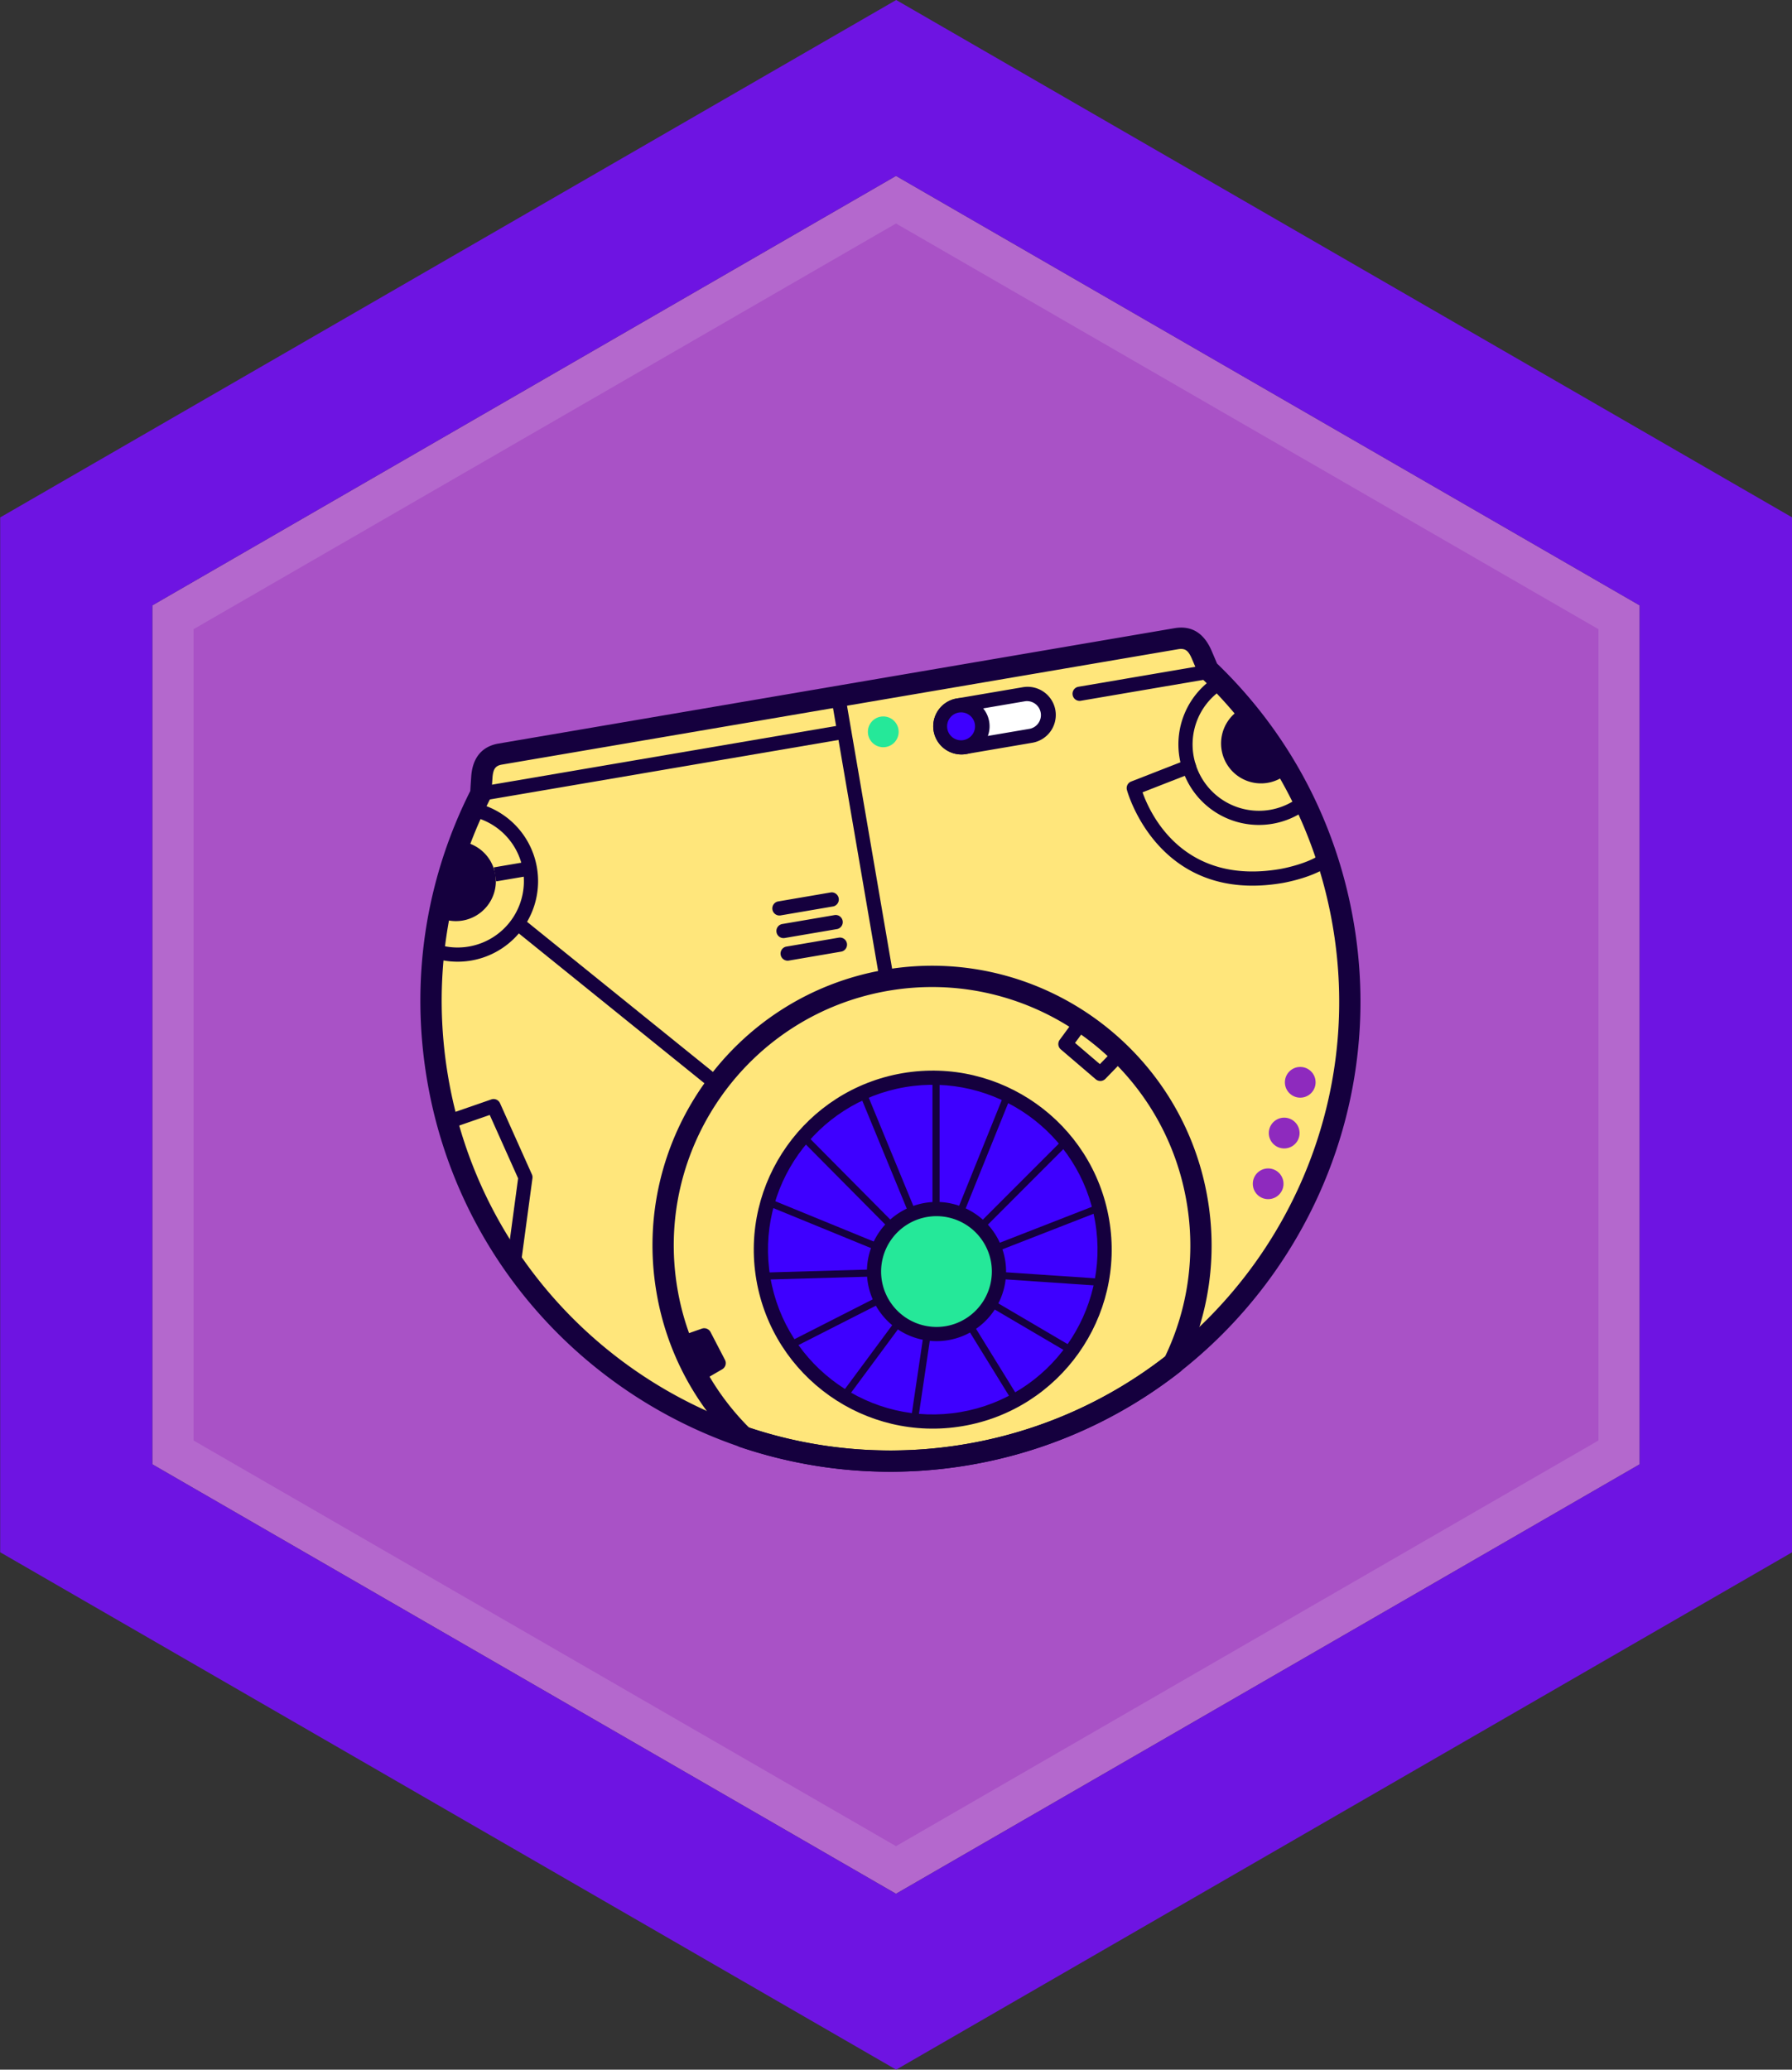 <svg height="128" width="110.86" xmlns="http://www.w3.org/2000/svg"><rect width="100%" height="100%" fill="#333333" stroke="none"/><path d="m9.427 37.441 46.003-26.56 46.004 26.56v53.12l-46.004 26.56-46.003-26.56z" fill="#a952c6"/><path d="m.011 32.001 55.43-32.001 55.43 32.001v63.999l-55.431 32-55.429-32zm9.416 58.56 46.003 26.561 46.003-26.561v-53.12l-46.003-26.56-46.003 26.56z" fill="#6e14e2"/><path d="m9.427 37.441 46.003-26.56 46.003 26.561v53.119l-46.003 26.56-46.003-26.56zm2.548 51.649 43.455 25.088 43.455-25.088v-50.178l-43.455-25.09-43.455 25.09z" fill="#fff" opacity=".13"/><path d="m27.076 66.725c2.64 15.471 17.32 25.871 32.791 23.232 15.469-2.641 25.87-17.32 23.231-32.791a28.28 28.28 0 0 0 -8.364-15.749 65.88 65.88 0 0 0 -.387-.912c-.173-.402-.532-1.183-1.578-1.003l-41.827 7.136c-1.009.173-1.104 1.011-1.134 1.438-.023.336-.045.674-.064 1.018a28.279 28.279 0 0 0 -2.668 17.631z" fill="#ffe67b"/><path d="m59.977 90.605c-15.803 2.697-30.853-7.967-33.55-23.77-1.051-6.16-.129-12.352 2.667-17.918.017-.299.037-.595.057-.887.102-1.469.97-1.921 1.68-2.042l41.826-7.137c1.049-.179 1.82.29 2.295 1.392.112.261.226.525.337.793 4.483 4.322 7.407 9.859 8.458 16.018 2.696 15.805-7.967 30.854-23.77 33.551zm-28.924-43.318c-.406.069-.549.271-.588.835-.022.333-.044.669-.063 1.009a.684.684 0 0 1 -.07.26c-2.715 5.344-3.616 11.299-2.605 17.223 2.574 15.088 16.943 25.27 32.03 22.695s25.268-16.943 22.693-32.031c-1.011-5.924-3.835-11.244-8.169-15.385a.67.67 0 0 1 -.152-.223c-.129-.305-.256-.606-.384-.904-.212-.49-.387-.696-.864-.615z" fill="#15003e"/><path d="m59.977 90.605a29.118 29.118 0 0 1 -14.198-1.109.673.673 0 0 1 -.25-.156 17.16 17.16 0 0 1 -4.916-9.41c-1.604-9.398 4.738-18.352 14.137-19.955 9.399-1.604 18.351 4.739 19.955 14.139.614 3.6.089 7.232-1.517 10.508a.65.65 0 0 1 -.187.229 29.106 29.106 0 0 1 -13.024 5.754zm-13.632-2.308a27.789 27.789 0 0 0 25.725-4.39 15.841 15.841 0 0 0 1.337-9.572c-1.481-8.684-9.753-14.543-18.436-13.062-8.684 1.481-14.542 9.753-13.061 18.437a15.874 15.874 0 0 0 4.435 8.587z" fill="#15003e"/><circle cx="57.703" cy="77.284" fill="#3e00ff" r="10.632"/><g fill="#15003e"><path d="m59.565 88.197c-6.017 1.027-11.748-3.033-12.775-9.051s3.034-11.748 9.051-12.775c6.017-1.025 11.747 3.033 12.774 9.051 1.028 6.017-3.032 11.75-9.05 12.775zm-3.576-20.961c-5.541.945-9.278 6.223-8.333 11.762.945 5.541 6.222 9.279 11.762 8.334 5.541-.945 9.278-6.223 8.333-11.762-.945-5.541-6.221-9.279-11.762-8.334z"/><path d="m58.112 78.5 4.907 7.958-.373.23-4.907-7.958z"/><path d="m58.044 78.426 8.356 4.91-.222.378-8.357-4.91z"/><path d="m57.941 78.394 10.196.692-.03.44-10.196-.693z"/><path d="m67.923 74.49.159.409-10.072 3.927-.159-.408z"/><path d="m65.803 70.428.31.31-8.028 8.029-.31-.31z"/><path d="m62.139 67.627.406.164-4.406 10.909-.406-.164z"/><path d="m57.687 66.638h.438v11.975h-.438z"/><path d="m53.571 67.468 4.557 11.059-.406.167-4.558-11.059z"/><path d="m49.826 70.132 8.259 8.326-.311.309-8.259-8.326z"/><path d="m47.554 74.124 10.456 4.281-.167.407-10.456-4.282z"/><path d="m47.183 78.705 10.742-.31.012.439-10.741.31z"/><path d="m57.825 78.409.198.39-9.053 4.605-.198-.39z"/><path d="m57.763 78.487.353.262-5.738 7.751-.354-.261z"/><path d="m57.72 78.582.434.065-1.369 9.227-.434-.064z"/></g><circle cx="57.935" cy="78.64" fill="#25e899" r="3.865"/><path d="m58.659 82.883a4.309 4.309 0 0 1 -4.967-3.52 4.31 4.31 0 0 1 3.519-4.967c2.34-.398 4.567 1.18 4.967 3.52s-1.179 4.568-3.519 4.967zm-1.301-7.619a3.428 3.428 0 0 0 -2.801 3.953 3.431 3.431 0 0 0 3.954 2.801 3.432 3.432 0 0 0 2.801-3.953 3.428 3.428 0 0 0 -3.954-2.801z" fill="#15003e"/><g fill="#8e2abe"><circle cx="78.453" cy="73.213" r=".95"/><circle cx="79.445" cy="70.075" r=".952"/><circle cx="80.438" cy="66.936" r=".95"/></g><circle cx="54.642" cy="45.261" fill="#25e899" r=".952"/><path d="m76.698 43.887a2.47 2.47 0 1 0 2.824 4.046 15.399 15.399 0 0 0 -2.824-4.046zm-47.988 8.187a2.473 2.473 0 1 1 -1.323 4.755 15.429 15.429 0 0 1 1.323-4.755z" fill="#15003e"/><g fill="#15003e"><path d="m43.111 85.09 1.348-.785-.891-1.717-1.403.488"/><path d="m43.185 85.523a.44.44 0 0 1 -.295-.813l.987-.574-.524-1.01-1.044.363a.44.44 0 0 1 -.289-.829l1.403-.49a.44.44 0 0 1 .534.215l.892 1.717a.44.44 0 0 1 -.169.582l-1.348.783a.355.355 0 0 1 -.147.056z"/></g><path d="m63.354 42.934-4.098.699a1.303 1.303 0 0 0 .439 2.569l4.098-.699a1.302 1.302 0 1 0 -.439-2.569z" fill="#fff"/><path d="m63.867 45.936-4.099.699a1.745 1.745 0 0 1 -2.01-1.424 1.746 1.746 0 0 1 1.424-2.012l4.099-.699a1.745 1.745 0 0 1 2.01 1.425 1.745 1.745 0 0 1 -1.424 2.011zm-4.536-1.87a.864.864 0 1 0 .29 1.703l4.099-.699a.865.865 0 0 0 -.291-1.703z" fill="#15003e"/><circle cx="59.476" cy="44.917" fill="#3e00ff" r="1.303"/><path d="m59.769 46.635a1.745 1.745 0 0 1 -2.01-1.424 1.746 1.746 0 0 1 1.424-2.012c.947-.161 1.85.479 2.011 1.425s-.478 1.849-1.425 2.011zm-.438-2.569a.864.864 0 1 0 .29 1.703.864.864 0 0 0 -.29-1.703z" fill="#15003e"/><path d="m78.714 50.949a4.978 4.978 0 0 1 -5.74-4.066 4.95 4.95 0 0 1 2.301-5.074.44.44 0 0 1 .546.068 28.664 28.664 0 0 1 5.263 7.539.436.436 0 0 1 -.123.534c-.65.515-1.427.86-2.247.999zm-3.27-8.197a4.075 4.075 0 0 0 -1.606 3.984 4.104 4.104 0 0 0 4.729 3.35 4.121 4.121 0 0 0 1.564-.618 27.858 27.858 0 0 0 -4.687-6.716zm-46.294 16.654a4.974 4.974 0 0 1 -2.451-.197.44.44 0 0 1 -.293-.464 28.664 28.664 0 0 1 2.465-8.857.436.436 0 0 1 .492-.245 4.952 4.952 0 0 1 3.855 4.023 4.981 4.981 0 0 1 -4.068 5.74zm-1.828-.927a4.101 4.101 0 0 0 5.03-4.665 4.08 4.08 0 0 0 -2.835-3.227 27.824 27.824 0 0 0 -2.195 7.892z" fill="#15003e"/><path d="m52.035 58.855-3.265.558a.44.44 0 0 1 -.148-.865l3.266-.558a.438.438 0 1 1 .147.865zm-.239-1.398-3.265.557a.439.439 0 0 1 -.148-.865l3.266-.558a.44.44 0 0 1 .147.866zm-.238-1.401-3.266.558a.438.438 0 1 1 -.147-.865l3.265-.558a.44.44 0 0 1 .148.865z" fill="#15003e"/><path d="m31.851 78.641a.437.437 0 0 1 -.509-.49l.71-5.275-1.755-3.92-2.487.863a.44.44 0 0 1 -.288-.83l2.868-.992a.434.434 0 0 1 .544.234l1.971 4.4a.426.426 0 0 1 .035.236l-.728 5.398a.443.443 0 0 1 -.361.376zm36.295-11.793a.442.442 0 0 1 -.361-.1l-2.159-1.847a.436.436 0 0 1 -.068-.593l1.004-1.367a.438.438 0 0 1 .708.519l-.763 1.04 1.536 1.313.946-.976a.44.44 0 0 1 .63.612l-1.233 1.271a.446.446 0 0 1 -.24.128zm-37.594-13.204 2.153-.367.148.866-2.153.367zm1.75 3.122 12.317 9.943-.551.683-12.318-9.943zm-2.629-8.106 22.493-3.837.147.865-22.493 3.838zm49.665 5.951c-7.704 1.314-9.605-5.688-9.623-5.759a.436.436 0 0 1 .265-.519l3.413-1.331a.438.438 0 1 1 .318.817l-3.029 1.183c.475 1.345 2.515 5.767 8.509 4.743.51-.087 1.972-.436 2.607-.994a.438.438 0 1 1 .58.658c-.952.839-2.955 1.189-3.04 1.202zm-4.508-12.63-7.99 1.363a.44.44 0 0 1 -.148-.866l7.99-1.363a.44.44 0 0 1 .148.866z" fill="#15003e"/><path d="m51.386 42.928.865-.148 3.048 17.768-.865.149z" fill="#15003e"/></svg>